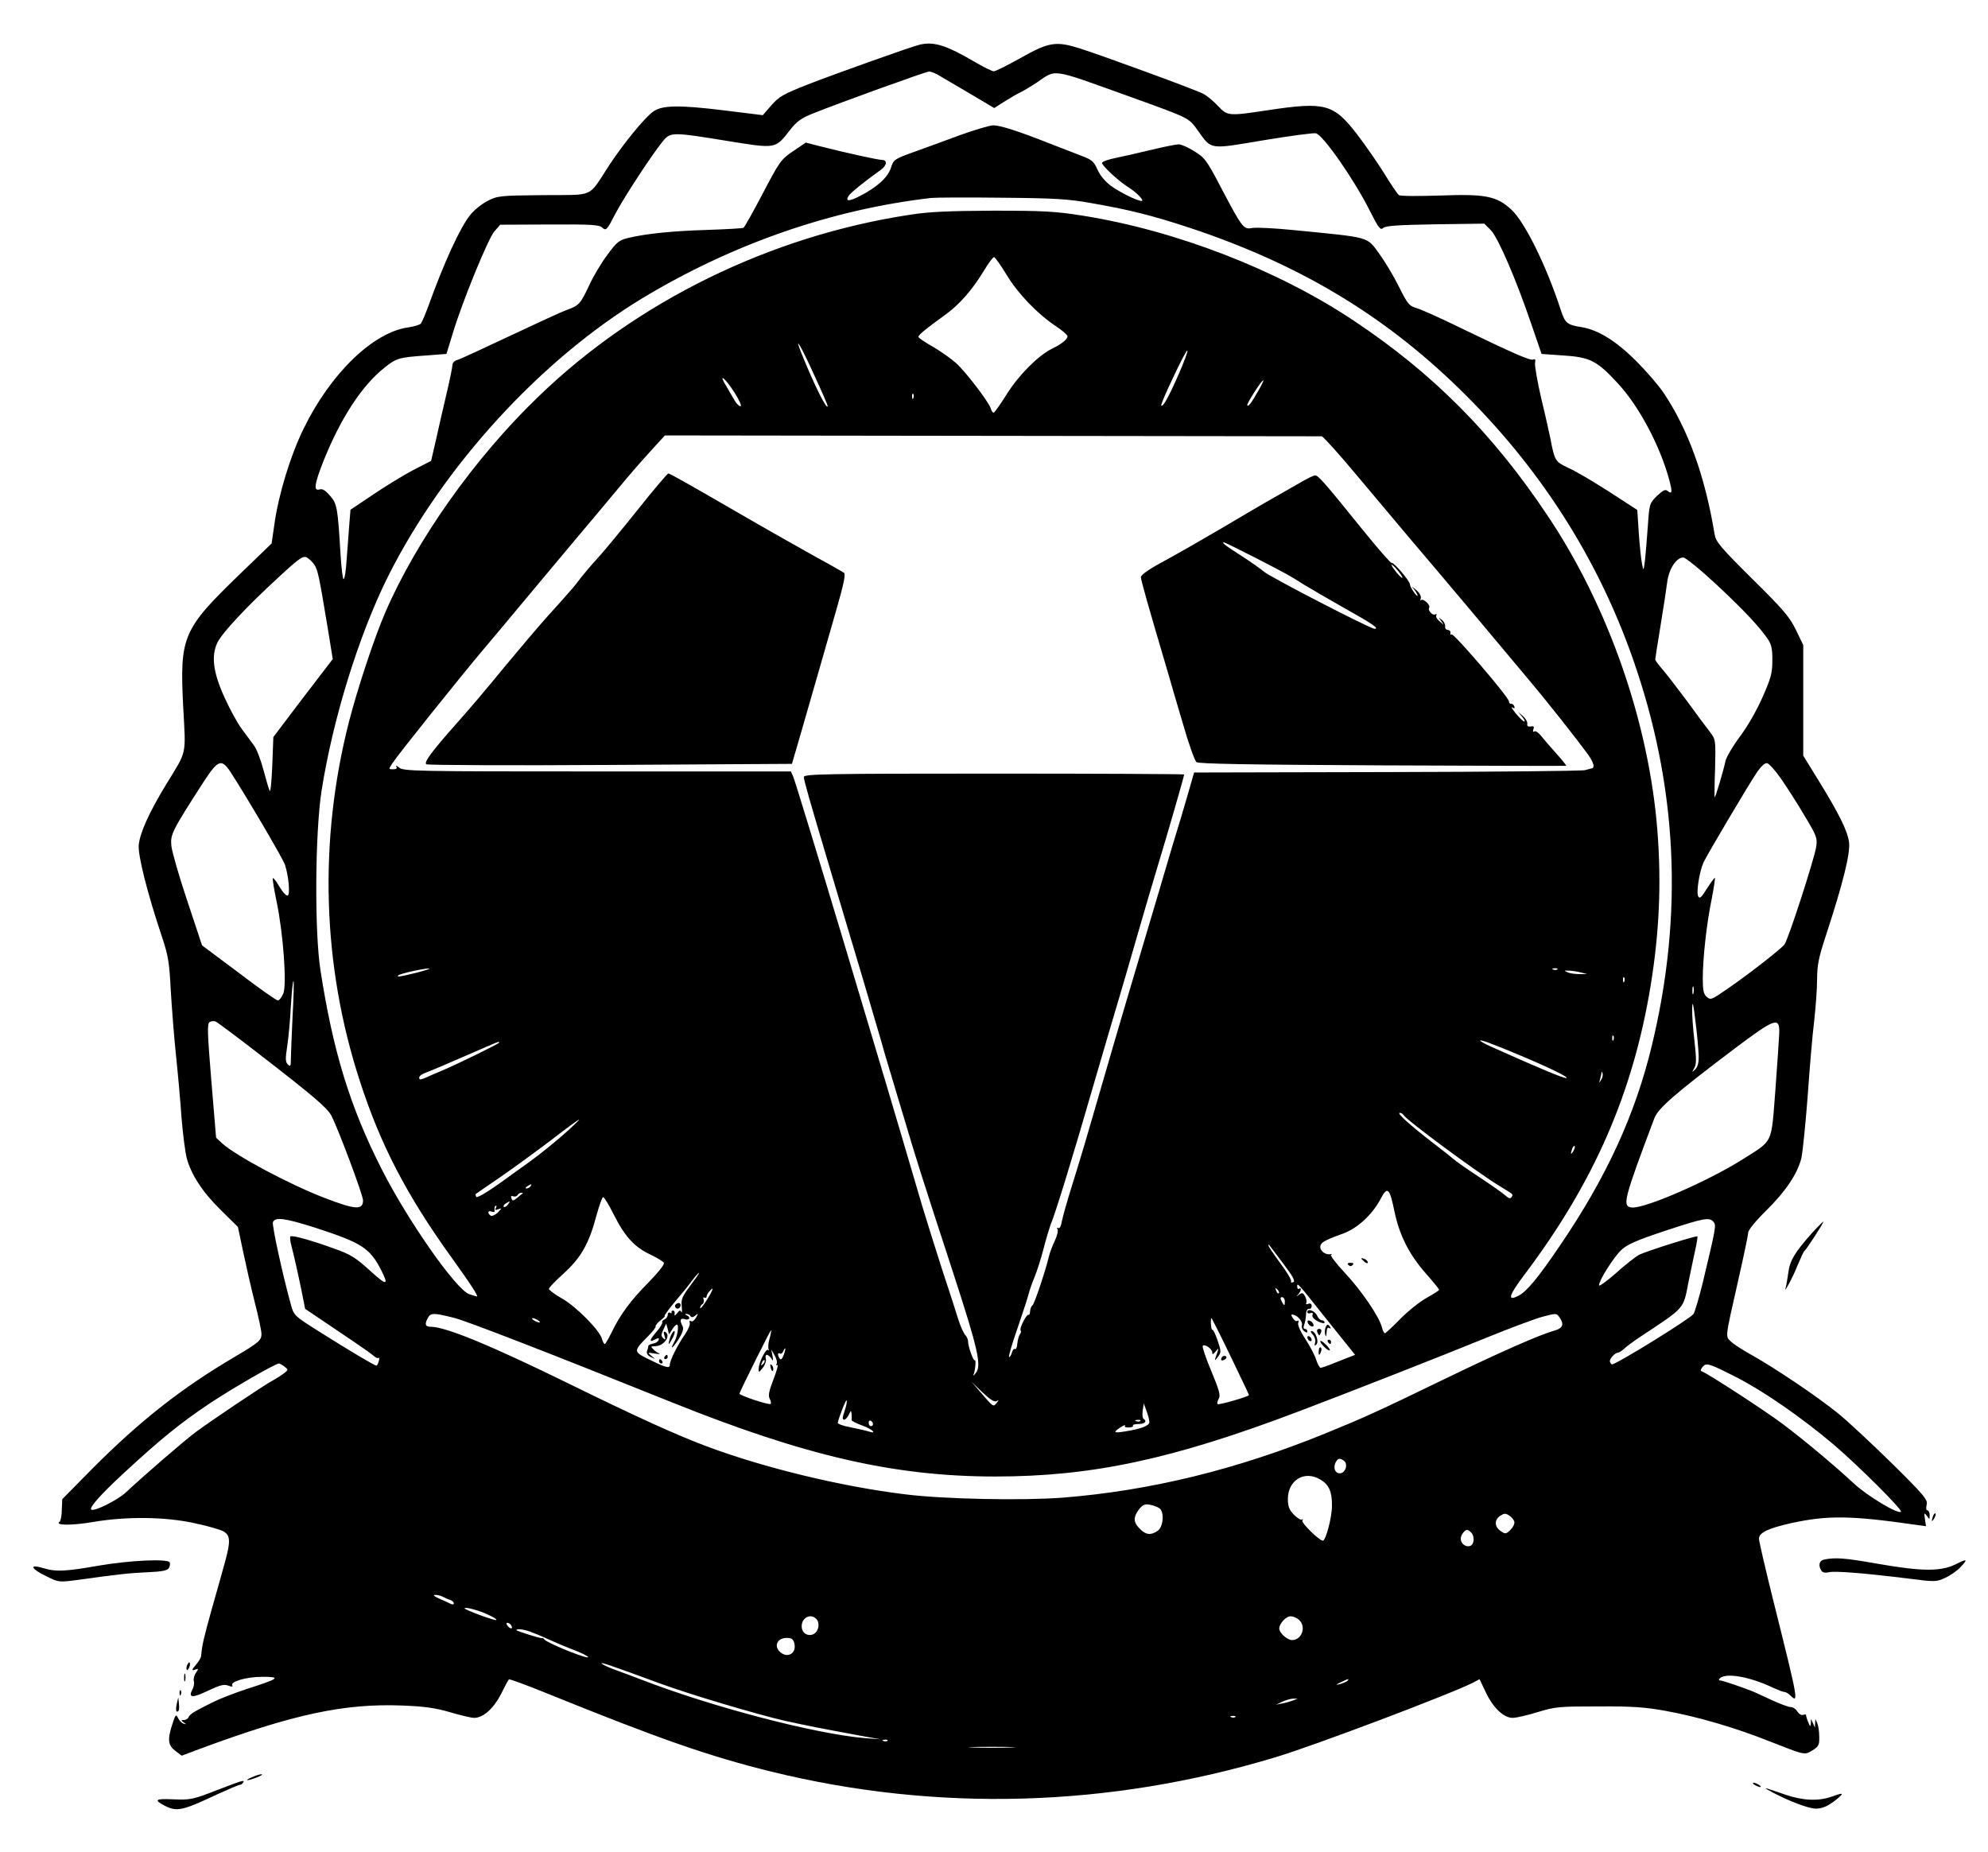 <?xml version="1.0" standalone="no"?>
<!DOCTYPE svg PUBLIC "-//W3C//DTD SVG 20010904//EN"
 "http://www.w3.org/TR/2001/REC-SVG-20010904/DTD/svg10.dtd">
<svg version="1.0" xmlns="http://www.w3.org/2000/svg"
 width="920pt" height="857pt" viewBox="0 0 920 857"
 preserveAspectRatio="xMidYMid meet">

<g transform="translate(0,857) scale(0.1,-0.1)"
fill="#000000" stroke="none">
<path d="M4255 8363 c-41 -10 -394 -136 -517 -184 -112 -44 -133 -56 -168 -96
l-40 -46 -186 23 c-206 25 -281 23 -322 -7 -41 -30 -137 -148 -203 -248 -100
-153 -62 -136 -304 -138 -202 -2 -212 -3 -259 -27 -27 -14 -63 -43 -80 -65
-47 -58 -122 -222 -193 -420 -14 -38 -30 -75 -35 -82 -5 -6 -31 -14 -58 -18
-163 -22 -361 -214 -485 -469 -61 -124 -116 -305 -135 -441 l-13 -90 -145
-140 c-268 -259 -281 -289 -264 -620 12 -225 19 -195 -79 -355 -78 -128 -121
-223 -127 -280 -4 -49 39 -221 109 -430 27 -81 33 -116 39 -240 5 -80 15 -215
24 -300 9 -85 21 -217 26 -292 6 -75 17 -159 24 -187 20 -76 73 -158 159 -242
l78 -77 24 -114 c13 -62 37 -168 54 -235 17 -66 31 -132 31 -146 0 -30 -12
-40 -125 -107 -245 -144 -438 -296 -659 -518 l-138 -140 -2 -48 c0 -27 -5 -52
-10 -56 -25 -18 55 -18 152 -2 155 27 337 25 472 -5 58 -12 117 -29 132 -37
35 -18 36 -47 8 -147 -11 -40 -38 -137 -61 -217 -37 -133 -44 -164 -48 -211 0
-9 -10 -26 -21 -39 -24 -28 -25 -34 -5 -26 14 5 14 3 2 -15 -8 -11 -13 -29
-10 -39 3 -10 0 -28 -7 -39 -20 -39 0 -40 71 -6 57 27 76 32 96 24 15 -6 22
-5 18 1 -11 18 66 40 139 40 88 0 79 -8 -68 -55 -61 -20 -133 -48 -160 -62
-28 -14 -64 -32 -79 -41 -16 -8 -31 -20 -34 -28 -3 -8 -13 -14 -22 -14 -14 0
-14 -2 -1 -11 13 -9 13 -10 0 -6 -8 2 -20 13 -26 26 -10 20 -12 17 -28 -33
-22 -69 -18 -94 17 -120 l28 -21 77 29 c439 163 675 214 946 203 101 -4 151
-11 219 -31 48 -14 98 -26 111 -26 42 0 89 42 124 109 18 36 34 67 37 69 2 3
78 -25 167 -61 538 -218 758 -294 1048 -366 767 -188 1560 -166 2330 66 176
52 820 296 919 347 l28 15 29 -61 c34 -72 83 -118 124 -118 16 0 69 12 117 27
82 25 101 26 283 26 156 1 218 -4 310 -21 149 -27 325 -79 480 -141 166 -65
160 -64 198 -41 28 17 32 25 31 62 0 24 -4 52 -9 63 l-9 20 -1 -20 -1 -20 -9
20 -9 20 -1 -20 c-1 -18 -3 -17 -12 5 -6 14 -10 28 -10 32 1 4 -5 5 -13 2 -8
-3 -19 3 -27 15 -7 12 -21 21 -31 21 -10 0 -48 14 -85 31 -37 17 -76 35 -87
40 -39 16 -140 51 -153 52 -8 0 -9 4 -3 10 27 27 139 8 247 -44 22 -10 45 -19
51 -19 7 0 19 -7 28 -16 40 -40 37 -24 -76 428 -38 152 -69 286 -69 297 0 28
42 48 148 72 170 37 276 36 581 -8 l44 -6 -5 33 c-4 30 -4 31 9 15 12 -18 13
-18 13 3 0 12 -5 22 -10 22 -6 0 -8 11 -4 26 6 23 -10 43 -162 193 -93 91
-205 196 -249 231 -96 78 -293 210 -395 267 -41 23 -86 51 -99 64 -27 26 -29
9 33 284 25 110 46 209 46 220 0 12 34 54 83 102 90 89 144 169 163 242 6 26
19 153 29 282 9 129 22 286 30 349 7 63 14 151 14 196 0 67 7 102 41 205 79
242 113 378 107 431 -7 53 -47 134 -148 297 l-64 104 0 256 0 256 -34 70 c-29
60 -59 95 -202 236 -146 145 -168 171 -174 205 -45 273 -123 487 -237 657 -23
34 -80 100 -127 147 -93 93 -177 144 -252 156 -65 10 -76 18 -95 76 -67 207
-167 409 -229 467 -69 64 -120 74 -333 66 -97 -3 -182 -3 -188 2 -6 4 -37 49
-68 100 -31 50 -88 132 -127 183 -108 139 -146 150 -411 110 -185 -28 -187
-27 -232 20 -21 23 -52 48 -68 56 -38 20 -454 172 -568 209 -114 36 -145 31
-280 -45 -59 -33 -113 -60 -121 -60 -8 0 -46 19 -84 41 -136 80 -193 98 -260
82z m97 -146 c20 -12 85 -50 143 -84 l106 -63 52 33 c29 18 60 36 70 40 9 4
43 24 75 45 93 63 59 68 427 -64 285 -103 275 -98 319 -159 64 -89 49 -87 304
-44 122 20 231 35 242 32 34 -9 179 -217 250 -360 40 -79 49 -90 61 -78 11 10
65 14 241 17 l227 3 30 -30 c34 -35 116 -225 187 -433 l48 -140 100 -7 c124
-8 156 -24 252 -128 99 -106 198 -293 240 -452 14 -53 12 -64 -9 -47 -10 9
-21 3 -49 -23 -34 -34 -35 -36 -42 -137 -4 -57 -10 -128 -13 -158 -7 -54 -7
-54 -14 -20 -4 19 -11 83 -15 142 l-7 108 -51 33 c-116 77 -224 142 -273 164
-55 26 -59 32 -78 133 -4 19 -22 102 -42 184 -19 82 -32 158 -29 168 3 14 0
18 -9 14 -15 -5 -91 28 -343 150 -84 41 -171 80 -193 87 -38 11 -44 18 -86
102 -25 50 -66 118 -91 152 -58 79 -37 73 -394 108 -87 9 -173 13 -192 10 -41
-8 -46 -2 -145 186 -66 126 -75 139 -124 169 -28 18 -61 32 -72 32 -11 0 -67
-11 -125 -25 -58 -14 -133 -31 -167 -38 -35 -7 -63 -17 -63 -23 0 -13 74 -82
118 -110 42 -26 80 -66 65 -66 -20 0 -99 39 -142 70 -26 19 -50 48 -62 75 -17
38 -27 46 -72 63 -28 11 -95 37 -147 57 -147 58 -231 85 -263 85 -16 0 -86
-21 -156 -46 -69 -26 -166 -61 -216 -79 -86 -31 -90 -34 -102 -72 -15 -45 -64
-89 -143 -130 -51 -26 -69 -26 -53 0 7 13 72 66 148 120 30 21 33 47 6 47 -18
0 -160 31 -294 65 l-58 15 -59 -40 c-56 -38 -62 -47 -140 -195 -44 -85 -85
-157 -89 -159 -4 -3 -79 -7 -167 -10 -162 -5 -281 -17 -366 -37 -42 -10 -53
-18 -97 -78 -28 -37 -66 -101 -85 -143 -40 -85 -47 -92 -102 -112 -21 -7 -140
-62 -263 -120 -123 -58 -233 -109 -245 -112 -12 -3 -22 -13 -22 -22 0 -9 -12
-69 -27 -132 -15 -63 -37 -159 -49 -214 l-23 -99 -80 -41 c-44 -23 -128 -74
-187 -114 l-106 -71 -6 -73 c-3 -40 -8 -112 -12 -160 -3 -49 -9 -88 -14 -88
-4 0 -10 51 -14 113 -13 218 -16 236 -49 273 -21 25 -35 33 -48 29 -29 -9 -24
24 17 129 80 200 178 351 284 435 55 44 67 47 195 56 l91 7 28 91 c44 148 164
440 193 475 l28 32 228 1 c196 1 230 -1 245 -15 17 -15 21 -11 61 67 44 83
180 289 224 340 32 35 46 35 291 -5 229 -37 223 -38 291 49 32 41 53 56 105
77 133 53 526 195 540 195 8 0 32 -9 52 -22z m693 -586 c184 -32 286 -58 460
-115 500 -166 891 -398 1244 -741 370 -359 642 -781 808 -1255 206 -588 235
-1179 87 -1790 -77 -319 -210 -608 -422 -920 -104 -154 -156 -216 -194 -236
-54 -28 -47 -1 26 96 323 428 504 844 585 1340 40 246 50 472 31 716 -39 499
-227 1039 -509 1459 -253 379 -531 658 -896 901 -352 235 -825 418 -1255 486
-126 20 -181 23 -415 23 -205 -1 -298 -5 -385 -19 -645 -98 -1264 -401 -1720
-843 -293 -282 -562 -662 -707 -997 -51 -118 -128 -351 -168 -506 -141 -552
-124 -1128 50 -1662 95 -294 216 -528 425 -818 92 -128 125 -180 117 -180 -2
0 -18 5 -36 11 -61 22 -284 340 -405 579 -146 287 -225 545 -283 920 -28 180
-25 634 5 830 53 336 173 722 308 993 256 510 706 1002 1177 1287 416 251 876
411 1337 464 19 2 166 3 325 1 242 -2 310 -6 410 -24z m-386 -334 c53 -87 140
-178 228 -237 29 -19 53 -40 53 -46 0 -14 -26 -36 -74 -59 -64 -33 -152 -121
-208 -211 -29 -46 -56 -84 -60 -84 -4 0 -10 9 -13 20 -10 31 -117 171 -161
210 -21 19 -69 53 -106 75 -38 21 -68 42 -68 46 0 9 38 40 120 99 69 49 129
117 185 210 20 33 40 60 45 60 5 0 31 -37 59 -83z m-890 -465 c34 -73 61 -136
61 -140 0 -28 -64 100 -121 243 -38 95 0 30 60 -103z m1686 7 c-47 -107 -73
-154 -81 -146 -3 2 22 62 56 132 33 71 62 126 65 123 3 -3 -15 -52 -40 -109z
m-2057 -84 c23 -36 36 -65 29 -65 -7 0 -19 12 -28 28 -9 15 -26 44 -38 65 -39
64 -7 40 37 -28z m2426 8 c-34 -60 -46 -75 -52 -69 -5 5 66 116 74 116 3 0 -7
-21 -22 -47z m-1597 -35 c-3 -8 -6 -5 -6 6 -1 11 2 17 5 13 3 -3 4 -12 1 -19z
m1890 -177 c6 -1 80 -82 163 -182 83 -99 197 -234 253 -301 193 -227 339 -401
537 -638 92 -109 226 -279 280 -353 26 -37 32 -61 15 -63 -5 -1 -19 -5 -30 -8
-11 -4 -423 -8 -915 -9 l-894 -2 -10 -35 c-5 -19 -27 -93 -48 -165 -22 -71
-57 -188 -78 -260 -21 -71 -58 -197 -83 -280 -47 -157 -140 -471 -209 -710
-57 -198 -93 -321 -138 -465 -22 -69 -42 -142 -46 -162 -4 -23 -10 -35 -17
-31 -6 3 -7 1 -3 -6 4 -6 -2 -31 -13 -54 -11 -23 -23 -55 -27 -72 -15 -64 -67
-220 -76 -226 -5 -3 -10 -15 -11 -27 0 -11 -4 -19 -7 -17 -9 6 -44 -64 -37
-72 4 -3 2 -11 -3 -18 -5 -6 -10 -25 -12 -42 -1 -18 -6 -29 -11 -26 -4 3 -11
-4 -14 -16 -3 -12 -9 -21 -13 -21 -4 0 12 57 37 128 24 70 48 143 53 163 5 20
18 56 28 80 10 24 29 82 41 129 12 47 27 96 32 110 22 50 106 325 194 630 43
147 106 363 125 425 10 33 46 157 80 275 34 118 79 271 100 340 38 124 120
408 120 416 0 2 -396 4 -880 4 -791 0 -880 -2 -880 -16 0 -15 27 -109 115
-404 101 -336 234 -785 245 -825 4 -16 21 -75 38 -130 16 -55 49 -163 72 -240
48 -162 69 -230 220 -692 117 -359 134 -434 105 -468 -9 -11 -13 -14 -10 -7 8
16 13 74 6 67 -6 -6 -31 64 -31 87 0 9 -6 23 -13 30 -7 7 -21 38 -31 68 -9 30
-43 136 -76 235 -32 99 -74 234 -94 300 -187 640 -579 1945 -596 1983 l-10 22
-896 0 c-840 0 -899 1 -917 18 -11 9 -17 11 -13 5 5 -9 0 -13 -15 -13 -21 0
-21 0 -3 28 26 40 314 400 429 536 55 65 127 151 160 191 33 40 139 166 235
281 96 114 201 239 233 278 32 39 91 107 131 151 l73 80 1514 -2 c833 -1 1519
-2 1526 -2z m-4662 -595 c16 -24 22 -54 60 -283 l25 -153 -138 -180 -137 -181
-5 -132 c-3 -73 -8 -125 -12 -117 -4 8 -17 52 -29 98 -12 45 -31 95 -43 111
-11 16 -37 50 -56 76 -19 25 -55 90 -79 143 -54 117 -65 195 -35 258 22 45
134 166 287 306 93 86 110 97 127 88 11 -6 27 -21 35 -34z m6487 -90 c132
-123 205 -202 242 -258 14 -22 19 -47 18 -96 0 -57 -7 -82 -46 -170 -26 -59
-70 -136 -105 -182 -32 -43 -62 -94 -66 -112 -8 -41 -46 -168 -50 -168 -1 0
-1 60 2 133 3 133 3 134 -24 170 -16 20 -64 85 -107 144 -44 59 -95 125 -113
146 -18 20 -33 41 -33 45 0 5 11 73 24 153 13 79 27 170 31 202 7 62 42 117
75 117 10 0 79 -56 152 -124z m-6879 -863 c62 -94 247 -406 256 -436 17 -53
24 -134 13 -141 -6 -4 -23 14 -38 39 -14 25 -29 44 -31 41 -3 -2 5 -51 17
-108 31 -149 48 -385 31 -426 -8 -18 -19 -32 -25 -32 -7 0 -88 57 -181 128
l-170 127 -68 205 c-38 113 -71 228 -74 255 -5 54 2 68 150 298 65 99 81 106
120 50z m7180 -38 c27 -39 76 -115 108 -170 56 -93 60 -103 54 -144 -9 -57
-130 -431 -147 -452 -17 -22 -175 -145 -268 -208 -69 -48 -75 -50 -92 -34 -14
12 -18 31 -18 83 0 96 18 257 41 368 10 52 17 97 15 99 -2 2 -18 -20 -36 -48
-26 -42 -34 -50 -41 -37 -10 17 5 112 24 156 15 33 209 361 249 420 19 27 36
42 46 40 9 -2 39 -35 65 -73z m-6313 -896 c-82 -20 -96 -22 -87 -13 8 8 115
32 142 32 11 0 -14 -8 -55 -19z m5277 15 c-3 -3 -12 -4 -19 -1 -8 3 -5 6 6 6
11 1 17 -2 13 -5z m108 -14 l30 -8 -35 0 c-19 0 -44 3 -55 8 -18 8 -18 9 5 8
14 0 39 -4 55 -8z m202 -42 c-3 -8 -6 -5 -6 6 -1 11 2 17 5 13 3 -3 4 -12 1
-19z m-6163 -160 c-4 -90 -8 -180 -8 -201 0 -32 -2 -35 -14 -23 -11 11 -12 26
-3 83 6 39 14 123 17 187 4 64 9 116 12 116 3 0 1 -73 -4 -162z m6483 105 c-3
-10 -5 -4 -5 12 0 17 2 24 5 18 2 -7 2 -21 0 -30z m24 -287 c1 -34 -4 -53 -16
-65 -16 -15 -16 -15 -5 5 11 17 11 42 2 123 -7 56 -12 125 -11 154 1 39 5 25
15 -58 8 -60 14 -132 15 -159z m-6667 10 c255 -197 322 -254 340 -290 34 -67
146 -367 146 -391 0 -46 -35 -44 -180 12 -163 63 -408 194 -471 251 l-29 27
-22 263 c-18 220 -20 265 -8 272 7 4 19 6 27 3 8 -3 96 -69 197 -147z m7040
94 c-1 -25 -9 -144 -18 -265 -20 -254 -8 -229 -151 -320 -162 -102 -456 -230
-514 -223 -45 5 -37 36 105 413 17 46 97 115 367 319 191 144 213 152 211 76z
m-767 -32 c-3 -8 -6 -5 -6 6 -1 11 2 17 5 13 3 -3 4 -12 1 -19z m-447 -66
c142 -59 247 -110 228 -111 -14 -1 -128 47 -345 144 -29 13 -53 26 -53 29 0 6
48 -11 170 -62z m-4710 53 c0 -5 -184 -95 -265 -130 -22 -9 -55 -23 -72 -31
-27 -12 -33 -12 -33 -1 0 8 15 18 33 24 17 6 100 41 182 77 163 71 155 68 155
61z m5100 -172 c-11 -17 -11 -17 -6 0 3 10 6 24 7 30 0 9 2 9 5 0 3 -7 0 -20
-6 -30z m-915 -163 c15 -25 344 -268 445 -329 67 -41 63 -37 55 -51 -5 -8 -14
-6 -29 8 -11 10 -66 49 -121 85 -55 36 -109 74 -120 84 -11 10 -54 44 -95 75
-102 79 -167 137 -153 138 6 0 15 -4 18 -10z m-3865 -71 c-52 -47 -136 -115
-184 -149 -11 -8 -69 -49 -128 -92 -61 -44 -110 -73 -114 -67 -3 6 -4 12 -3
13 2 2 54 37 115 79 61 42 166 119 235 171 68 53 126 95 129 95 3 0 -20 -22
-50 -50z m4651 -96 c-12 -20 -14 -14 -5 12 4 9 9 14 11 11 3 -2 0 -13 -6 -23z
m-4826 -163 c-3 -5 -12 -10 -18 -10 -7 0 -6 4 3 10 19 12 23 12 15 0z m3999
-120 c23 -108 68 -197 145 -284 34 -38 61 -72 61 -75 0 -3 -27 -20 -59 -38
-32 -18 -87 -62 -122 -98 -35 -36 -67 -65 -70 -65 -4 0 -10 12 -14 28 -12 48
-94 169 -171 251 -41 44 -70 82 -64 84 6 3 5 4 -2 3 -21 -5 -48 13 -48 33 0
20 18 31 105 62 68 25 136 88 175 162 31 59 41 50 64 -63z m-4035 87 c-2 -1
-14 -10 -25 -20 -19 -15 -22 -16 -27 -3 -4 10 -1 13 7 10 8 -3 17 -1 21 5 3 6
11 11 17 11 6 0 9 -1 7 -3z m421 -97 c51 -102 96 -151 168 -185 31 -15 60 -32
64 -39 5 -6 -24 -43 -71 -91 -84 -85 -131 -149 -171 -232 -14 -29 -28 -52 -31
-53 -4 0 -9 10 -13 23 -9 39 -119 150 -184 187 -34 19 -61 40 -62 45 0 6 31
38 69 72 80 73 117 138 151 267 13 47 27 86 31 86 5 0 27 -36 49 -80z m-490
45 c-7 -9 -15 -13 -19 -10 -3 3 1 10 9 15 21 14 24 12 10 -5z m-56 -17 c-5 -8
-1 -9 12 -4 17 6 17 5 -2 -15 -12 -12 -27 -18 -33 -15 -17 11 -13 26 4 19 9
-3 15 -2 14 3 -2 14 0 24 7 24 3 0 2 -5 -2 -12z m-837 -89 c218 -71 254 -94
307 -197 37 -73 26 -73 -52 -2 -65 59 -90 75 -161 100 -109 40 -200 65 -207
58 -3 -4 -1 -23 5 -45 13 -51 27 -112 47 -209 l16 -81 80 -54 c44 -30 112 -76
151 -102 40 -27 79 -55 88 -63 9 -8 18 -11 22 -8 3 3 3 -3 0 -15 -3 -12 -8
-21 -11 -21 -8 0 -128 71 -264 157 -117 74 -118 75 -132 126 -39 141 -88 367
-83 381 10 25 55 19 194 -25z m6473 26 c13 -15 11 -26 -51 -285 -17 -69 -36
-132 -42 -141 -18 -24 -368 -240 -378 -233 -5 3 -9 10 -9 15 0 13 25 39 37 39
5 0 18 8 29 18 10 10 44 35 74 55 210 139 199 126 224 254 9 43 22 107 30 143
8 36 13 66 11 68 -5 5 -235 -68 -270 -85 -16 -9 -65 -47 -107 -85 -43 -38 -78
-63 -78 -56 0 23 68 131 104 164 26 25 72 45 202 88 181 60 205 64 224 41z
m-1992 -192 c47 -62 58 -83 46 -87 -8 -3 -12 -1 -9 4 3 5 -19 43 -50 84 -30
41 -55 78 -55 82 0 4 1 5 3 3 2 -2 31 -41 65 -86z m-2743 -102 c-38 -51 -44
-64 -40 -97 2 -22 1 -33 -2 -26 -4 10 -9 9 -19 -5 -11 -13 -14 -14 -12 -3 2 8
-2 15 -7 15 -6 0 -9 -4 -7 -8 1 -5 -2 -6 -8 -2 -5 3 -10 -1 -10 -10 0 -8 -7
-18 -15 -21 -8 -4 -13 -9 -10 -13 2 -4 -9 -23 -25 -42 -35 -40 -38 -54 -9 -38
17 9 20 8 17 -3 -3 -7 -14 -14 -26 -16 -12 -2 -22 -7 -22 -12 0 -5 -3 -15 -6
-23 -3 -10 3 -20 18 -27 22 -11 23 -11 3 5 -19 16 -19 17 15 11 19 -3 28 -3
20 1 -8 3 -21 12 -28 20 -11 11 -10 13 9 13 41 0 76 48 48 66 -8 4 -9 -1 -4
-17 6 -19 5 -22 -6 -12 -10 10 -10 18 1 40 l13 28 7 -25 6 -25 15 23 c7 12 17
22 21 22 11 0 4 -51 -10 -77 -23 -41 -12 -37 17 7 20 32 26 50 20 62 -15 28
-11 40 11 33 21 -7 28 10 8 18 -10 4 -10 6 -1 6 6 1 15 -4 18 -9 5 -8 12 -7
23 2 14 12 14 10 3 -10 -7 -12 -17 -20 -23 -16 -6 4 -9 1 -6 -7 3 -8 -7 -32
-22 -54 -37 -54 -70 -121 -70 -140 0 -20 -17 -15 -101 26 -68 34 -68 37 -1
104 22 22 38 43 36 46 -2 4 8 17 22 28 15 12 24 21 20 21 -4 0 17 29 46 64 29
34 66 79 81 100 15 20 30 36 32 36 3 0 -15 -26 -40 -59z m2931 -140 c55 -68
109 -137 122 -152 l23 -29 -23 -9 c-13 -5 -47 -18 -76 -30 -29 -12 -56 -21
-61 -21 -4 0 -14 18 -21 40 -7 21 -30 65 -51 96 -21 32 -35 63 -31 72 3 9 1
13 -4 9 -6 -3 -15 3 -21 13 -9 14 -9 18 1 16 21 -3 46 -33 41 -49 -3 -7 1 -20
10 -27 10 -8 15 -9 15 -1 0 6 -5 11 -11 11 -7 0 -8 7 -4 18 4 9 8 31 9 47 0
18 6 29 14 28 6 -2 12 4 12 13 0 10 -5 14 -16 10 -8 -3 -12 -2 -9 4 3 5 1 19
-5 30 -10 18 -14 19 -28 9 -14 -11 -15 -11 -4 1 14 16 16 34 4 26 -5 -3 -9 2
-9 10 0 19 0 20 123 -135z m-2855 73 c-17 -27 -31 -44 -31 -37 0 6 5 15 11 18
6 4 8 14 5 22 -3 8 -1 11 4 8 6 -3 10 -1 10 5 0 6 6 17 13 24 23 26 18 8 -12
-40z m2647 31 c-3 -3 -9 2 -12 12 -6 14 -5 15 5 6 7 -7 10 -15 7 -18z m28 -37
c0 -10 -1 -18 -3 -18 -1 0 -7 8 -12 18 -7 13 -6 19 2 19 7 0 13 -9 13 -19z
m-3844 -77 c65 -17 428 -158 1008 -391 617 -248 1030 -343 1495 -343 448 0
820 79 1407 302 248 94 653 253 876 344 101 41 213 83 249 93 64 17 66 17 79
-1 24 -33 17 -52 -23 -63 -66 -18 -250 -99 -506 -223 -320 -155 -371 -178
-557 -254 -408 -166 -808 -264 -1214 -296 -184 -14 -552 -7 -731 16 -293 36
-648 122 -913 221 -144 54 -324 136 -632 287 -367 180 -577 267 -647 267 -25
0 -29 11 -13 41 13 24 28 24 122 0z m388 -11 c8 -5 11 -10 5 -10 -5 0 -17 5
-25 10 -8 5 -10 10 -5 10 6 0 17 -5 25 -10z m3205 -167 c47 -97 85 -177 85
-179 0 -7 -140 -47 -145 -42 -4 3 -1 14 5 25 9 15 3 38 -34 127 -25 59 -43
112 -40 117 7 12 44 -13 44 -30 0 -11 4 -10 16 5 16 20 16 19 -2 -33 -4 -11 1
-8 11 6 17 23 17 26 0 77 -10 29 -21 52 -24 50 -3 -2 -6 9 -7 25 -1 16 0 29 2
29 2 0 42 -79 89 -177z m-2134 81 c-6 -20 -7 -42 -4 -48 3 -6 2 -8 -2 -3 -10
9 -44 -59 -44 -88 -1 -18 1 -18 19 5 11 14 17 33 14 43 -3 9 -1 17 5 17 5 0
15 -8 21 -17 8 -15 9 -12 5 12 l-6 30 16 -28 c9 -15 13 -33 9 -39 -4 -6 -3 -8
3 -5 6 4 -2 -26 -17 -65 -21 -54 -26 -77 -18 -91 5 -10 7 -21 5 -24 -8 -7
-148 40 -145 48 10 27 144 295 146 293 2 -1 -1 -19 -7 -40z m66 -74 c-7 -20
-14 -25 -19 -17 -10 16 -10 29 1 23 5 -3 11 1 15 9 3 8 7 15 10 15 2 0 -1 -13
-7 -30z m-96 -43 c-10 -9 -11 -8 -5 6 3 10 9 15 12 12 3 -3 0 -11 -7 -18z
m-2215 -11 c19 -15 19 -15 -1 -31 -11 -8 -33 -23 -50 -32 -45 -24 -291 -190
-360 -241 -58 -44 -235 -197 -323 -279 -40 -37 -148 -90 -160 -79 -9 10 42 68
150 168 173 160 261 231 398 323 107 71 303 184 321 185 3 0 14 -6 25 -14z
m6724 -52 c126 -65 299 -185 449 -312 115 -99 317 -300 308 -308 -13 -13 -157
74 -217 130 -87 81 -225 197 -330 276 -78 59 -347 234 -373 243 -9 3 -8 8 2
21 18 21 29 17 161 -50z m-3428 -108 c11 6 11 5 0 -9 -16 -19 -14 -20 -77 53
l-39 45 51 -49 c35 -33 55 -46 65 -40z m-701 -38 c-6 -17 -11 -35 -11 -39 0
-17 17 -9 28 14 10 21 11 21 13 2 1 -11 1 -23 0 -27 0 -4 22 -15 49 -25 48
-17 73 -42 28 -27 -13 4 -50 12 -83 19 -33 6 -59 15 -58 21 8 34 39 111 41
103 2 -5 -1 -24 -7 -41z m1408 -59 c1 -17 -39 -32 -116 -44 -50 -8 -53 -4 -17
20 15 9 24 13 20 7 -3 -6 4 -9 18 -8 13 0 22 4 19 9 -2 4 10 7 26 7 29 0 41
13 23 24 -5 3 -6 20 -4 38 l5 33 13 -35 c7 -19 13 -42 13 -51z m-1279 -10 c0
-5 -4 -9 -10 -9 -5 0 -10 7 -10 16 0 8 5 12 10 9 6 -3 10 -10 10 -16z m1237
15 c-3 -3 -12 -4 -19 -1 -8 3 -5 6 6 6 11 1 17 -2 13 -5z m941 -183 c21 -13
11 -55 -14 -59 -25 -3 -37 25 -22 52 10 18 17 19 36 7z m-108 -88 c40 -23 55
-57 54 -122 0 -54 -29 -161 -42 -161 -17 0 -101 83 -95 93 3 7 3 9 -2 5 -4 -4
-21 6 -37 22 -22 23 -28 39 -28 73 0 87 77 134 150 90z m-743 -134 c22 -19 16
-85 -9 -103 -32 -22 -55 -20 -83 9 -31 30 -31 54 -4 90 18 22 27 26 52 21 17
-3 36 -11 44 -17z m1641 -62 c2 -9 -6 -25 -18 -37 -19 -19 -24 -20 -43 -7 -31
20 -33 52 -6 71 20 13 26 14 44 2 11 -7 21 -20 23 -29z m-200 -49 c17 -17 15
-55 -4 -62 -20 -8 -44 10 -44 33 0 17 18 41 30 41 3 0 11 -5 18 -12z m-4760
-297 c9 -5 25 -12 35 -15 9 -3 17 -10 17 -16 0 -6 -6 -7 -17 -1 -10 5 -34 16
-53 24 -20 9 -28 16 -17 16 9 1 25 -3 35 -8z m210 -83 c24 -11 42 -22 39 -25
-6 -5 -147 47 -147 54 0 8 65 -9 108 -29z m1522 -23 c7 -8 10 -25 6 -39 -12
-48 -76 -41 -76 8 0 42 45 62 70 31z m2232 -2 c34 -31 13 -93 -33 -93 -21 0
-59 33 -59 53 0 23 31 57 52 57 12 0 30 -7 40 -17z m-3647 -24 c11 -17 -1 -21
-15 -4 -8 9 -8 15 -2 15 6 0 14 -5 17 -11z m101 -35 c22 -8 59 -24 82 -35 24
-11 67 -29 95 -40 50 -18 89 -39 76 -39 -24 0 -189 68 -200 83 -3 5 -8 8 -10
6 -5 -3 -119 33 -119 37 0 9 41 3 76 -12z m1210 -49 c12 -49 -36 -73 -70 -36
-25 27 -6 61 34 61 23 0 31 -5 36 -25z m-621 -186 c132 -49 452 -144 575 -172
108 -24 166 -35 365 -72 l80 -14 -70 5 c-230 19 -710 144 -1045 274 -30 12
-80 30 -110 41 -30 11 -59 24 -65 30 -9 9 36 -6 270 -92z m3180 12 c-6 -5 -21
-11 -35 -15 -21 -5 -20 -3 5 9 35 17 42 18 30 6z m-250 -90 c-11 -4 -33 -11
-50 -14 l-30 -6 30 14 c17 8 39 14 50 14 l20 0 -20 -8z m-268 -77 c-3 -3 -12
-4 -19 -1 -8 3 -5 6 6 6 11 1 17 -2 13 -5z m-1610 -110 c-3 -3 -12 -4 -19 -1
-8 3 -5 6 6 6 11 1 17 -2 13 -5z m571 -31 c-49 -2 -127 -2 -175 0 -49 1 -9 3
87 3 96 0 136 -2 88 -3z"/>
<path d="M2948 6207 c-76 -95 -158 -194 -184 -222 -25 -27 -58 -66 -73 -85
-14 -19 -39 -51 -56 -69 -29 -34 -40 -45 -100 -112 -38 -42 -137 -159 -190
-223 -110 -134 -164 -197 -225 -266 -120 -135 -160 -188 -147 -197 7 -4 390
-6 852 -3 l840 5 48 165 c26 91 63 219 82 285 19 66 54 189 78 272 31 108 41
155 33 162 -6 4 -63 37 -126 71 -63 35 -242 136 -397 226 -155 90 -285 164
-290 163 -4 0 -70 -77 -145 -172z"/>
<path d="M6025 6341 c-141 -80 -204 -116 -357 -207 -92 -54 -217 -126 -278
-159 -73 -39 -110 -65 -110 -76 0 -15 32 -127 130 -459 10 -36 40 -137 66
-225 25 -88 53 -165 61 -172 11 -8 237 -12 861 -15 466 -2 848 -3 850 -2 2 1
-18 26 -45 56 -26 29 -58 66 -70 81 -12 16 -27 26 -32 22 -7 -4 -8 0 -5 10 5
12 2 16 -12 13 -13 -2 -18 2 -16 13 1 9 -8 24 -20 35 l-23 19 19 -22 c11 -13
15 -23 10 -22 -5 0 -22 17 -39 37 -16 20 -24 32 -16 28 9 -6 12 -5 9 5 -3 8
-10 13 -15 12 -5 -1 -10 4 -10 11 0 19 -255 316 -265 310 -5 -3 -7 0 -6 7 2 7
-4 13 -12 14 -8 0 -14 8 -12 16 1 9 -6 23 -15 30 -17 13 -17 13 -3 -6 14 -20
14 -20 -7 -1 -13 10 -20 23 -16 29 3 5 1 7 -4 4 -13 -8 -37 18 -29 31 7 12
-28 44 -38 35 -4 -4 -4 -1 -1 8 3 9 -5 25 -22 39 -20 18 -23 19 -10 4 9 -11
17 -25 17 -30 0 -12 -35 39 -35 51 0 16 -76 105 -85 100 -4 -2 -67 70 -141
162 -170 211 -199 243 -213 243 -6 0 -33 -13 -61 -29z m-214 -353 c151 -78
150 -77 224 -124 28 -17 112 -66 188 -109 129 -72 162 -95 138 -95 -19 0 -486
241 -511 264 -14 12 -62 46 -107 75 -77 49 -91 61 -78 61 3 0 69 -33 146 -72z
m679 -91 c0 -5 -11 5 -25 21 -14 17 -25 33 -25 37 0 5 11 -5 25 -21 14 -16 25
-33 25 -37z"/>
<path d="M6300 2746 c0 -2 7 -9 15 -16 9 -7 15 -8 15 -2 0 5 -7 12 -15 16 -8
3 -15 4 -15 2z"/>
<path d="M6240 2716 c7 -7 13 -7 20 0 6 6 3 10 -10 10 -13 0 -16 -4 -10 -10z"/>
<path d="M3125 2531 c-6 -11 9 -23 19 -14 9 9 7 23 -3 23 -6 0 -12 -4 -16 -9z"/>
<path d="M3101 2380 c-5 -16 -8 -30 -6 -30 2 0 10 14 19 30 8 17 11 30 6 30
-4 0 -13 -13 -19 -30z"/>
<path d="M3075 2290 c-3 -5 -1 -10 4 -10 6 0 11 5 11 10 0 6 -2 10 -4 10 -3 0
-8 -4 -11 -10z"/>
<path d="M3050 2270 c0 -5 5 -10 11 -10 5 0 7 5 4 10 -3 6 -8 10 -11 10 -2 0
-4 -4 -4 -10z"/>
<path d="M6050 2498 c0 -6 7 -8 14 -5 10 4 13 1 10 -8 -4 -8 6 -20 25 -30 18
-9 31 -11 31 -5 0 5 -6 10 -13 10 -7 0 -17 10 -22 22 -10 22 -45 35 -45 16z"/>
<path d="M6052 2449 c2 -7 10 -15 17 -17 8 -3 12 1 9 9 -2 7 -10 15 -17 17 -8
3 -12 -1 -9 -9z"/>
<path d="M6134 2426 c-3 -8 -4 -23 -1 -33 3 -12 5 -8 6 10 1 19 5 26 13 21 7
-4 8 -3 4 4 -10 16 -15 15 -22 -2z"/>
<path d="M6096 2405 c4 -8 7 -15 9 -15 2 0 5 7 9 15 3 9 0 15 -9 15 -9 0 -12
-6 -9 -15z"/>
<path d="M6075 2394 c9 -10 14 -26 11 -37 -4 -15 -2 -17 6 -9 13 13 -4 62 -22
62 -7 0 -4 -7 5 -16z"/>
<path d="M6050 2381 c0 -5 5 -13 10 -16 6 -3 10 -2 10 4 0 5 -4 13 -10 16 -5
3 -10 2 -10 -4z"/>
<path d="M6110 2363 c0 -12 38 -48 44 -42 3 2 -6 15 -20 28 -13 13 -24 19 -24
14z"/>
<path d="M6145 2360 c3 -5 8 -10 11 -10 2 0 4 5 4 10 0 6 -5 10 -11 10 -5 0
-7 -4 -4 -10z"/>
<path d="M6103 2319 c-2 -23 3 -25 10 -4 4 8 3 16 -1 19 -4 3 -9 -4 -9 -15z"/>
<path d="M5655 2289 c-9 -14 -2 -20 14 -10 8 6 9 11 3 15 -6 3 -14 1 -17 -5z"/>
<path d="M3567 2239 c4 -13 8 -18 11 -10 2 7 -1 18 -6 23 -8 8 -9 4 -5 -13z"/>
<path d="M8383 2861 c-76 -86 -100 -124 -107 -180 -4 -28 -9 -59 -12 -69 -13
-37 33 46 55 103 14 33 27 62 31 65 10 8 91 133 88 136 -2 1 -26 -23 -55 -55z"/>
<path d="M8946 1555 c-9 -26 -7 -32 5 -12 6 10 9 21 6 23 -2 3 -7 -2 -11 -11z"/>
<path d="M8443 1353 c-24 -5 -30 -27 -14 -52 6 -9 18 -11 35 -7 28 7 172 -5
373 -30 117 -15 123 -15 165 4 24 11 56 33 72 51 33 35 29 38 -15 16 -74 -39
-159 -39 -380 0 -143 25 -185 28 -236 18z"/>
<path d="M460 1325 c-160 -28 -202 -30 -263 -11 -65 19 -53 -5 20 -40 55 -27
56 -27 147 -15 178 25 232 31 320 35 68 3 91 8 98 20 5 9 6 21 3 26 -11 17
-184 9 -325 -15z"/>
<path d="M866 864 c-4 -9 -4 -19 -1 -22 2 -3 7 3 11 12 4 9 4 19 1 22 -2 3 -7
-3 -11 -12z"/>
<path d="M852 805 c0 -16 2 -22 5 -12 2 9 2 23 0 30 -3 6 -5 -1 -5 -18z"/>
<path d="M831 734 c0 -11 3 -14 6 -6 3 7 2 16 -1 19 -3 4 -6 -2 -5 -13z"/>
<path d="M818 685 c-6 -30 -3 -43 8 -33 3 4 4 19 2 35 l-3 28 -7 -30z"/>
<path d="M1165 345 c-39 -17 -21 -18 25 0 19 7 28 14 20 14 -8 0 -28 -6 -45
-14z"/>
<path d="M1000 284 c-108 -42 -120 -44 -197 -41 -85 4 -93 -2 -40 -30 56 -28
81 -23 244 54 51 23 97 43 102 43 6 0 13 5 16 10 9 15 0 12 -125 -36z"/>
<path d="M8120 310 c8 -5 20 -10 25 -10 6 0 3 5 -5 10 -8 5 -19 10 -25 10 -5
0 -3 -5 5 -10z"/>
<path d="M8205 274 c78 -41 166 -74 198 -74 32 0 60 13 100 46 33 28 28 29
-28 9 -59 -21 -132 -18 -211 9 -110 38 -112 38 -59 10z"/>
</g>
</svg>
